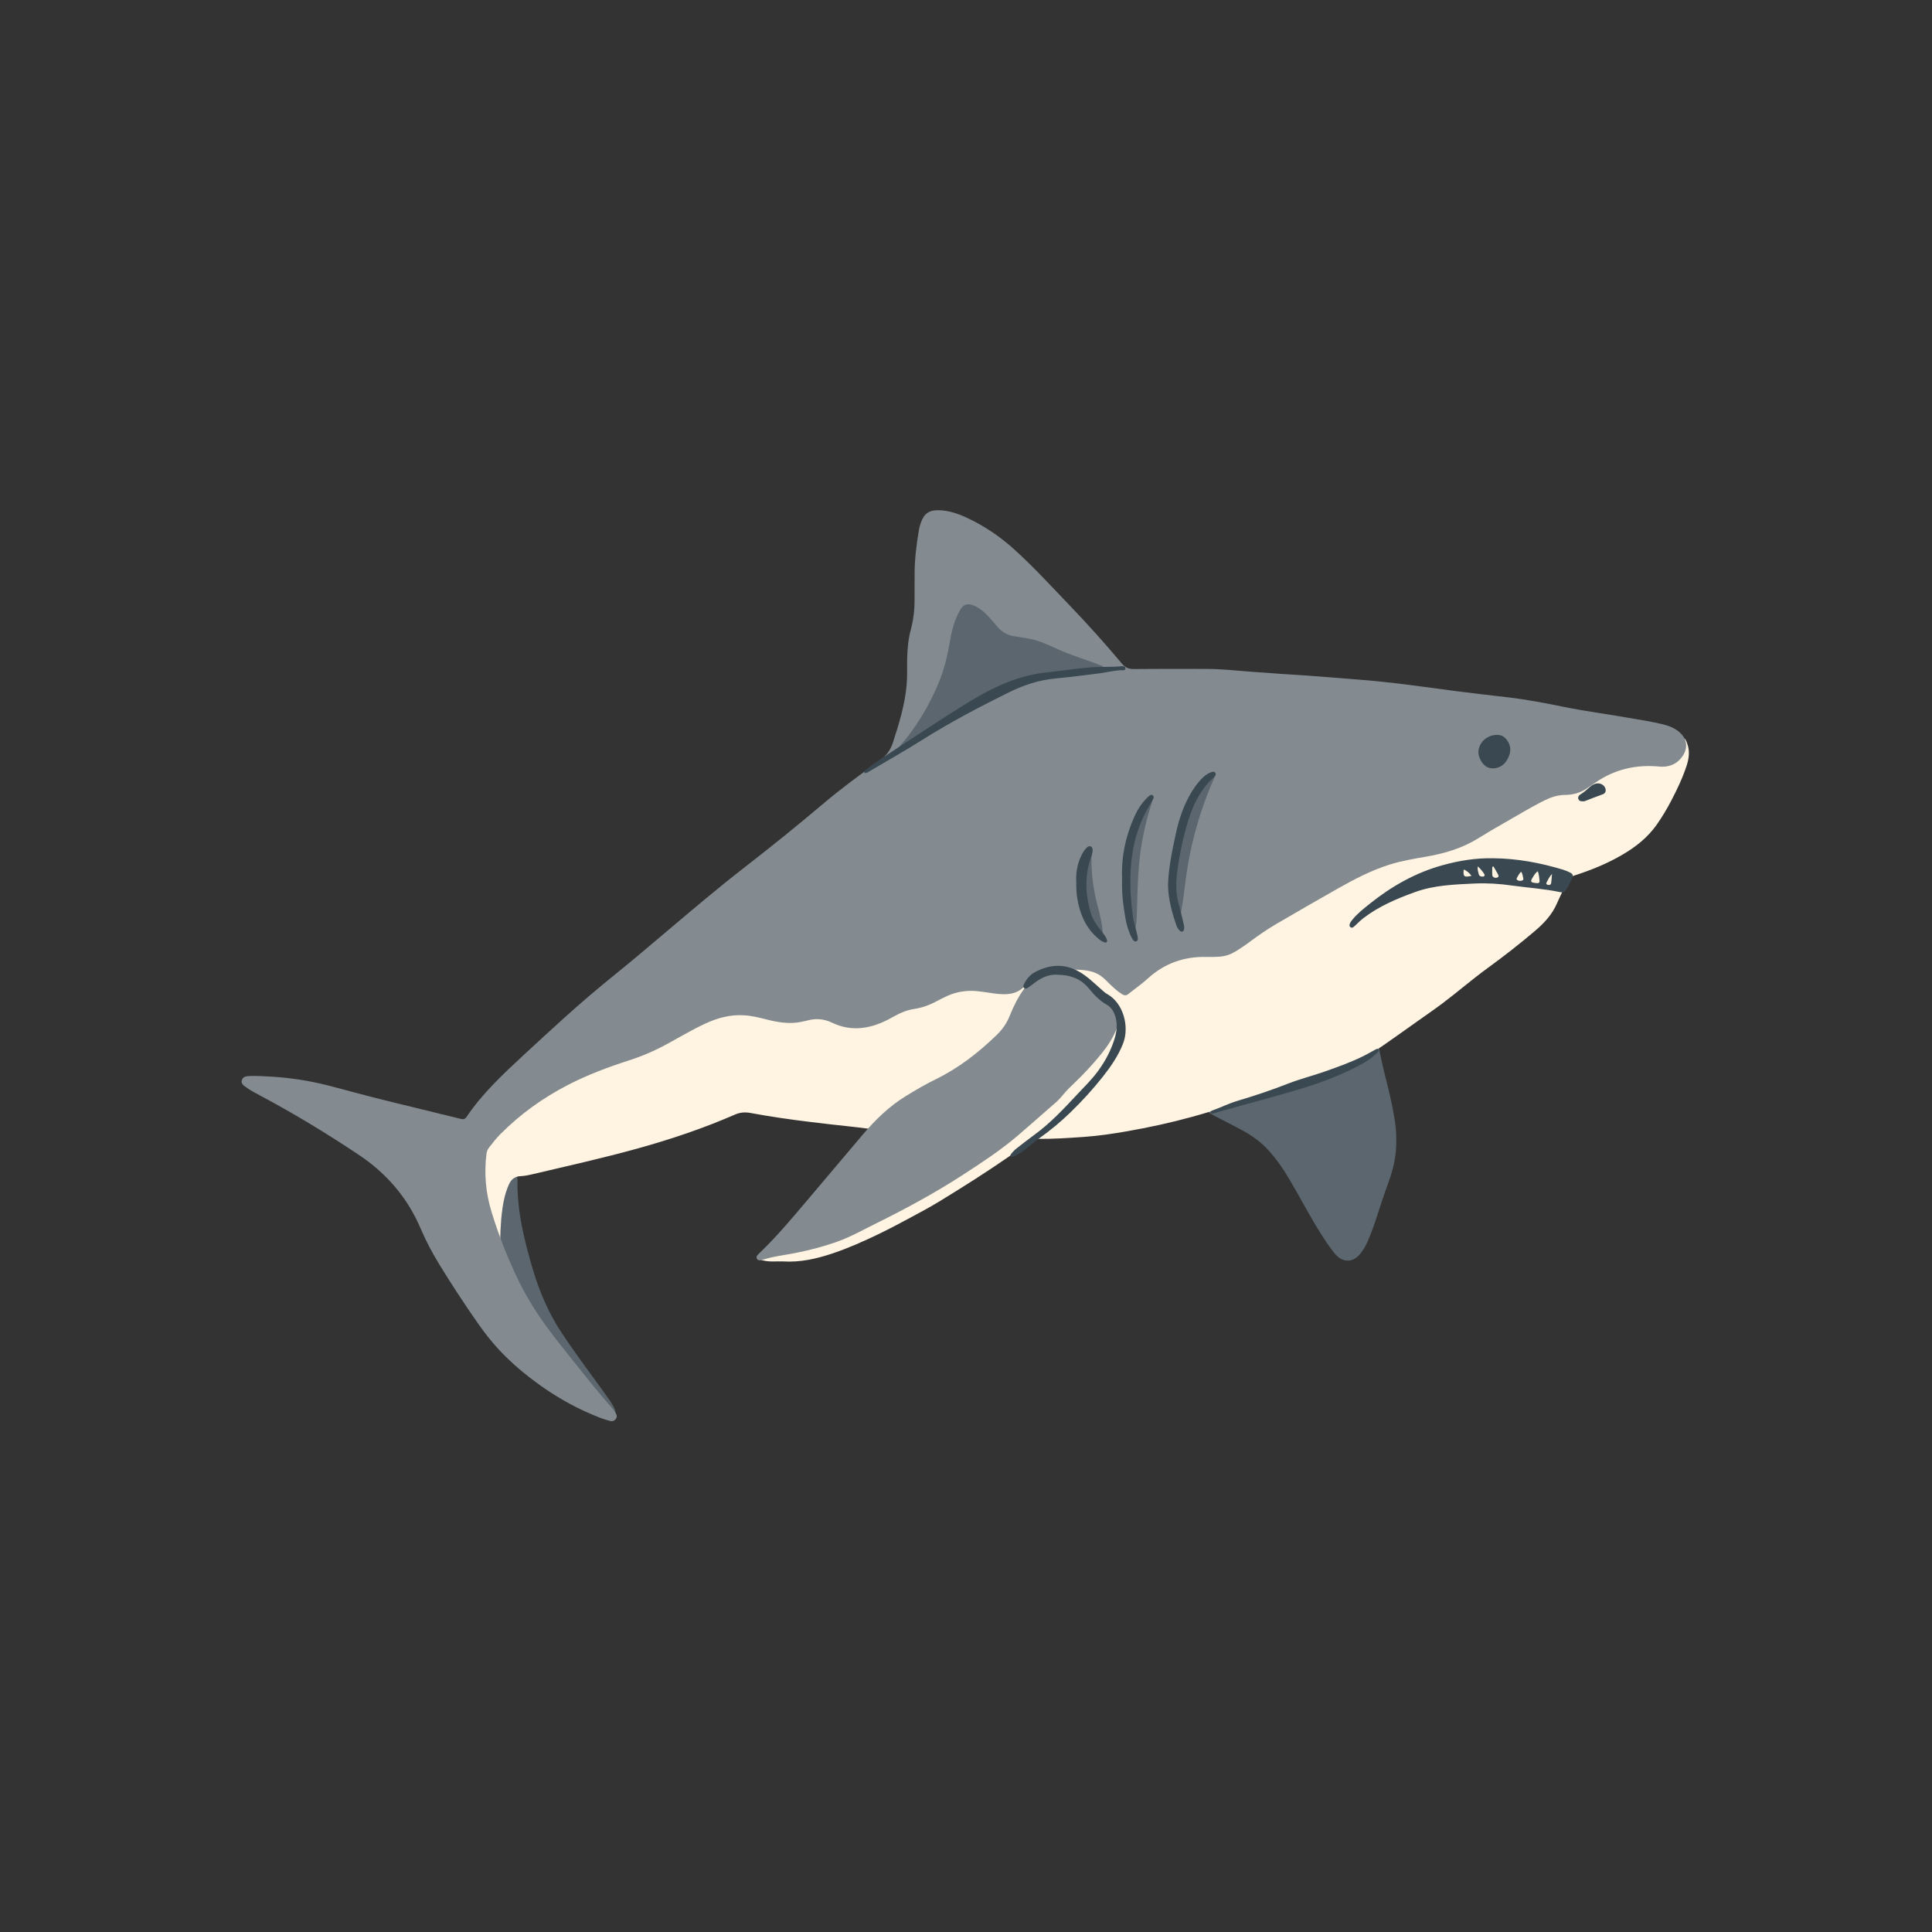 <svg xmlns="http://www.w3.org/2000/svg" xmlns:xlink="http://www.w3.org/1999/xlink" width="500" zoomAndPan="magnify" viewBox="0 0 375 375" height="500" preserveAspectRatio="xMidYMid meet" version="1.0"><rect x="0" y="0" width="375" height="375" fill="#333333" stroke="none"/><defs><clipPath id="d514ab7f56"><path d="M 92 143 L 327.977 143 L 327.977 245 L 92 245 Z M 92 143 " clip-rule="nonzero"/></clipPath><clipPath id="9505e9083e"><path d="M 46.727 99 L 327.977 99 L 327.977 275.941 L 46.727 275.941 Z M 46.727 99 " clip-rule="nonzero"/></clipPath></defs><path fill="#5b666e" d="M 238.551 176.832 C 234.996 180.242 230.82 182.68 226.188 184.344 C 222.93 185.512 219.574 186.27 216.148 186.695 C 213.922 186.973 211.691 186.957 209.465 186.555 C 206.156 185.957 203.727 184.16 202.09 181.258 C 200.906 179.156 200.223 176.895 200.043 174.484 C 200.023 174.246 200.035 173.988 199.953 173.77 C 199.418 172.355 199.676 170.969 200.148 169.621 C 201.34 166.238 202.641 162.902 204.773 159.961 C 209.473 153.488 215.344 148.484 222.848 145.527 C 223.586 145.234 224.34 144.996 225.113 144.816 C 225.316 144.77 225.516 144.73 225.969 144.977 C 224.098 145.902 222.301 146.48 220.664 147.398 C 219.039 148.309 217.43 149.238 215.941 150.363 C 214.445 151.492 212.961 152.629 211.711 154.039 C 212.957 153.129 214.18 152.195 215.445 151.32 C 219.816 148.305 224.555 146.176 229.848 145.414 C 233.598 144.871 237.277 145.129 240.793 146.633 C 244.613 148.262 247.074 151.074 247.734 155.238 C 248.129 157.746 247.914 160.258 247.188 162.707 C 245.562 168.184 242.66 172.891 238.551 176.832 Z M 210.297 139.586 C 206.723 140.855 203.074 141.863 199.406 142.809 C 194.664 144.035 190.047 145.641 185.41 147.195 C 182.992 148.004 180.559 148.742 178.008 149.027 C 176.898 149.148 175.805 149.133 174.73 148.816 C 173.598 148.48 173.102 147.738 173.25 146.559 C 173.445 145.051 173.754 143.566 174.289 142.141 C 175.867 137.934 176.969 133.605 177.719 129.176 C 178.156 126.594 178.746 124.039 179.805 121.625 C 180.871 119.199 182.273 117.008 184.402 115.359 C 186.555 113.691 189.039 112.859 192.324 112.867 C 193.902 112.898 195.902 113.379 197.723 114.438 C 201.383 116.566 205.031 118.719 208.648 120.922 C 210.238 121.887 211.676 123.062 212.887 124.508 C 214.527 126.465 216.129 128.449 217.434 130.645 C 219.086 133.414 218.582 135.395 215.852 137.105 C 214.121 138.191 212.211 138.906 210.297 139.586 Z M 182.516 118.984 C 180.277 121.902 179.441 125.332 178.895 128.867 C 180.359 125.668 181.898 122.496 182.516 118.984 Z M 270.918 218.934 C 270.59 216.02 269.938 213.168 269.23 210.324 C 268.531 207.52 267.836 204.711 267.367 201.852 C 267.215 200.934 267.07 200.012 266.84 199.113 C 266.523 197.891 265.844 197.422 264.59 197.422 C 263.82 197.418 263.09 197.609 262.363 197.824 C 256.902 199.422 251.602 201.457 246.406 203.77 C 243.574 205.031 240.797 206.398 238.176 208.07 C 236.441 209.176 235.16 210.559 234.734 212.629 C 234.652 213.031 234.531 213.363 234.023 213.52 C 233.496 213.684 233.371 214.168 233.543 214.707 C 233.664 215.086 233.93 215.355 234.215 215.605 C 234.688 216.012 235.223 216.328 235.773 216.613 C 237.516 217.516 239.273 218.391 241 219.324 C 242.918 220.359 244.684 221.602 246.168 223.227 C 247.805 225.016 249.152 227 250.379 229.086 C 252.406 232.527 254.234 236.086 256.375 239.461 C 257.227 240.801 258.09 242.129 259.102 243.348 C 260.637 245.191 262.715 245.121 264.152 243.203 C 264.695 242.488 265.145 241.715 265.496 240.883 C 266.004 239.68 266.48 238.461 266.895 237.215 C 267.762 234.602 268.582 231.969 269.539 229.387 C 270.496 226.801 271.051 224.168 271.016 221.41 C 271.004 220.586 271.012 219.762 270.918 218.934 Z M 118.367 271.828 C 117.453 270.531 116.523 269.25 115.582 267.973 C 113.418 265.031 111.285 262.07 109.242 259.043 C 106.57 255.09 104.707 250.766 103.375 246.219 C 101.73 240.625 100.336 234.973 100.449 229.074 C 100.449 228.938 100.441 228.797 100.414 228.66 C 100.285 228.062 99.895 227.926 99.473 228.355 C 98.973 228.875 98.539 229.438 98.277 230.137 C 96.84 233.984 96.18 237.98 95.922 242.055 C 95.902 242.367 95.898 242.746 96.133 242.934 C 96.684 243.383 96.672 244.016 96.828 244.602 C 97.016 245.301 97.168 246.016 97.418 246.688 C 97.887 247.949 98.406 248.145 99.656 247.582 C 99.926 247.883 99.969 248.199 100.047 248.496 C 100.98 251.906 102.391 255.113 104.156 258.172 C 105.145 259.879 106.23 261.555 107.781 262.773 C 108.656 263.461 109.297 264.227 109.797 265.172 C 109.895 265.352 109.996 265.535 110.109 265.707 C 111.086 267.211 112.062 268.711 113.379 269.949 C 114.402 270.914 115.445 271.855 116.449 272.84 C 117.137 273.512 117.805 274.207 118.609 274.75 C 119.062 275.059 119.383 274.898 119.445 274.348 C 119.488 273.957 119.379 273.586 119.203 273.25 C 118.949 272.762 118.684 272.277 118.367 271.828 Z M 118.367 271.828 " fill-opacity="1" fill-rule="nonzero"/><g clip-path="url(#d514ab7f56)"><path fill="#fff4e2" d="M 327.391 148.562 C 326.625 150.922 325.559 153.168 324.41 155.367 C 323.566 156.988 322.633 158.551 321.582 160.051 C 319.816 162.559 317.496 164.387 314.875 165.918 C 311.91 167.652 308.754 168.918 305.504 169.961 C 304.891 170.156 304.496 170.496 304.23 171.062 C 303.562 172.5 302.832 173.906 302.199 175.359 C 301.254 177.547 299.668 179.219 297.906 180.719 C 294.941 183.238 291.871 185.633 288.723 187.918 C 285.715 190.105 282.91 192.555 279.938 194.785 C 278.281 196.023 276.578 197.191 274.891 198.387 C 272.785 199.883 270.688 201.391 268.562 202.859 C 266.516 204.27 264.371 205.504 262.023 206.367 C 257.242 208.125 252.449 209.863 247.629 211.52 C 242.25 213.367 236.891 215.262 231.406 216.77 C 227.219 217.922 222.977 218.844 218.699 219.59 C 215.953 220.07 213.199 220.473 210.414 220.672 C 207.395 220.883 204.375 221.09 201.344 221.055 C 200.578 221.047 199.98 221.309 199.387 221.805 C 198.277 222.734 197.117 223.602 195.93 224.426 C 191.543 227.473 187.027 230.32 182.477 233.109 C 180.539 234.297 178.527 235.363 176.527 236.441 C 174.559 237.5 172.578 238.551 170.562 239.523 C 167.645 240.93 164.688 242.25 161.613 243.285 C 158.492 244.332 155.312 245.055 151.98 244.84 C 150.715 244.789 149.434 244.98 148.176 244.66 C 148.008 244.617 147.832 244.602 147.672 244.543 C 147.387 244.438 147.309 244.254 147.488 243.98 C 147.758 243.57 148.137 243.41 148.625 243.395 C 152.617 243.27 156.473 242.43 160.234 241.125 C 162.484 240.348 164.664 239.402 166.82 238.406 C 167.668 238.016 168.496 237.594 169.336 237.195 C 169.555 237.09 169.816 237.004 169.887 236.758 C 170.094 236.055 170.695 235.766 171.227 235.391 C 172.699 234.355 174.324 233.59 175.902 232.754 C 179.344 230.926 182.668 228.902 186.008 226.91 C 188.289 225.551 190.559 224.184 192.828 222.812 C 193.301 222.527 193.762 222.227 194.219 221.914 C 194.465 221.746 194.887 221.625 194.84 221.297 C 194.777 220.891 194.316 220.93 193.988 220.883 C 193.754 220.844 193.508 220.844 193.27 220.855 C 190.82 220.988 188.383 220.723 185.945 220.598 C 183.617 220.48 181.281 220.285 178.953 220.09 C 176.418 219.875 173.891 219.586 171.355 219.379 C 169.164 219.195 166.984 218.855 164.797 218.629 C 162.297 218.367 159.805 218.078 157.312 217.773 C 153.414 217.305 149.531 216.738 145.672 216.027 C 144.625 215.836 143.664 215.898 142.66 216.336 C 136.523 219.012 130.191 221.141 123.742 222.926 C 116.938 224.809 110.043 226.34 103.168 227.961 C 102.469 228.125 101.746 228.258 101.027 228.293 C 99.887 228.348 99.199 228.93 98.762 229.938 C 98.105 231.438 97.734 233.004 97.516 234.613 C 97.133 237.418 97.055 240.238 97.086 243.066 C 97.09 243.496 97.316 244.223 96.715 244.273 C 96.324 244.305 96.363 243.559 96.262 243.137 C 96.027 242.152 96.059 241.152 96.062 240.152 C 96.066 239.578 95.961 239.16 95.227 239.133 C 94.641 239.109 94.504 238.598 94.418 238.09 C 94.211 236.863 94.156 235.625 94.211 234.383 C 94.25 233.461 94.055 232.633 93.555 231.836 C 92.32 229.867 92.242 227.711 92.84 225.555 C 93.816 222.027 95.41 218.812 97.848 216.031 C 99.574 214.066 101.133 211.953 102.91 210.039 C 105.32 207.445 107.801 204.914 110.762 202.891 C 113.418 201.082 116.191 199.484 119.074 198.094 C 122.859 196.273 126.688 194.547 130.57 192.93 C 135.242 190.984 139.93 189.07 144.652 187.238 C 149.434 185.379 154.23 183.555 159.059 181.809 C 163.691 180.137 168.328 178.465 173.02 176.965 C 178.363 175.25 183.707 173.523 189.09 171.918 C 191.961 171.062 194.84 170.238 197.719 169.406 C 198.637 169.145 198.805 169.242 198.957 170.18 C 199.094 171.027 199.027 171.891 199.219 172.742 C 199.824 175.43 200.863 177.922 202.348 180.234 C 202.879 181.059 203.598 181.707 204.309 182.352 C 204.723 182.727 205.242 182.926 205.805 183 C 207.434 183.215 208.848 183.852 210.285 184.695 C 212.199 185.824 214.387 186.449 216.629 186.715 C 217.598 186.832 218.535 186.625 219.465 186.301 C 220.961 185.777 222.484 185.336 223.992 184.844 C 225.98 184.191 227.746 183.16 229.32 181.77 C 231.848 179.539 234.406 177.344 236.949 175.133 C 239.871 172.59 242.512 169.801 244.652 166.559 C 245.992 164.527 246.969 162.336 247.672 160.016 C 247.691 159.949 247.719 159.883 247.727 159.816 C 247.883 158.832 248.441 158.395 249.441 158.227 C 252.5 157.719 255.551 157.16 258.582 156.531 C 263.742 155.465 268.902 154.391 274.035 153.191 C 282.02 151.332 289.977 149.355 297.945 147.422 C 302.664 146.273 307.402 145.191 312.207 144.465 C 313.941 144.207 315.672 143.918 317.438 143.898 C 318.086 143.891 318.738 143.691 319.387 143.723 C 321.273 143.809 323.176 143.82 324.973 144.543 C 325.355 144.695 325.629 144.645 325.77 144.199 C 325.906 143.766 326.109 143.266 326.605 143.27 C 327.18 143.273 327.312 143.871 327.477 144.305 C 328.012 145.727 327.836 147.188 327.391 148.562 Z M 327.391 148.562 " fill-opacity="1" fill-rule="nonzero"/></g><g clip-path="url(#9505e9083e)"><path fill="#838b90" d="M 326.414 142.543 C 325.57 141.617 324.52 141.086 323.332 140.75 C 320.973 140.086 318.543 139.773 316.137 139.34 C 312 138.598 307.828 138.074 303.711 137.238 C 300.031 136.488 296.348 135.773 292.613 135.344 C 289.191 134.949 285.773 134.551 282.359 134.113 C 277.441 133.484 272.543 132.738 267.605 132.258 C 263.77 131.883 259.922 131.621 256.082 131.305 C 252.754 131.035 249.418 130.883 246.094 130.609 C 244.992 130.52 243.895 130.473 242.797 130.383 C 239.879 130.148 236.969 129.836 234.039 129.836 C 229.387 129.84 224.734 129.812 220.082 129.863 C 219.09 129.871 218.398 129.566 217.77 128.816 C 214.531 124.965 211.18 121.211 207.695 117.59 C 204.164 113.914 200.73 110.141 196.945 106.711 C 194.164 104.191 191.109 102.102 187.711 100.516 C 185.988 99.711 184.191 99.086 182.262 99.035 C 180.301 98.98 179.328 99.699 178.711 101.539 C 178.582 101.934 178.445 102.328 178.379 102.734 C 177.898 105.66 177.508 108.594 177.523 111.57 C 177.531 113.188 177.504 114.809 177.516 116.43 C 177.527 118.406 177.285 120.352 176.777 122.258 C 176.293 124.07 176.129 125.918 176.082 127.781 C 176.043 129.469 176.129 131.164 175.988 132.844 C 175.656 136.75 174.504 140.469 173.301 144.18 C 172.805 145.707 171.934 146.781 170.641 147.703 C 166.914 150.367 163.227 153.09 159.727 156.051 C 154.805 160.211 149.797 164.262 144.703 168.207 C 139.5 172.238 134.484 176.496 129.457 180.742 C 126.246 183.453 123.051 186.18 119.781 188.82 C 116.293 191.633 112.879 194.527 109.559 197.531 C 106.879 199.961 104.203 202.398 101.555 204.859 C 97.594 208.543 93.625 212.23 90.582 216.762 C 90.285 217.203 89.957 217.316 89.445 217.18 C 88.215 216.852 86.969 216.578 85.734 216.27 C 79.918 214.816 74.074 213.48 68.289 211.91 C 64.965 211.008 61.641 210.086 58.227 209.57 C 56.523 209.312 54.82 209.113 53.098 209.004 C 51.516 208.902 49.934 208.801 48.352 208.859 C 47.754 208.883 47.125 208.996 46.934 209.676 C 46.746 210.328 47.277 210.68 47.715 211 C 48.578 211.637 49.531 212.125 50.473 212.629 C 57.105 216.168 63.531 220.059 69.773 224.242 C 75.098 227.816 79.129 232.531 81.66 238.484 C 82.645 240.801 83.82 243.031 85.129 245.184 C 87.551 249.156 90.102 253.047 92.766 256.863 C 94.367 259.156 96.133 261.324 98.121 263.285 C 100.258 265.391 102.574 267.289 105.031 269.023 C 108.652 271.582 112.516 273.68 116.66 275.258 C 117.238 275.477 117.836 275.648 118.434 275.809 C 118.871 275.922 119.262 275.789 119.531 275.414 C 119.809 275.023 119.738 274.613 119.496 274.25 C 119.207 273.824 118.883 273.418 118.551 273.023 C 117.531 271.812 116.473 270.629 115.477 269.398 C 113.113 266.48 110.762 263.555 108.438 260.605 C 105.531 256.914 102.855 253.066 100.785 248.84 C 98.625 244.438 96.824 239.883 95.398 235.195 C 94.281 231.531 93.945 227.77 94.426 223.949 C 94.484 223.484 94.652 223.09 94.934 222.73 C 95.629 221.828 96.328 220.934 97.133 220.125 C 101.004 216.23 105.414 213.07 110.289 210.562 C 114.066 208.617 118.031 207.125 122.07 205.828 C 124.637 205 127.094 203.949 129.465 202.652 C 131.914 201.316 134.312 199.887 136.844 198.703 C 139.254 197.574 141.754 196.902 144.441 197.07 C 145.93 197.16 147.367 197.512 148.801 197.883 C 150.406 198.301 152.027 198.586 153.695 198.555 C 154.812 198.535 155.887 198.277 156.953 198.016 C 158.531 197.629 160.023 197.812 161.477 198.488 C 161.695 198.59 161.918 198.691 162.141 198.785 C 164.035 199.578 165.992 199.762 168.012 199.422 C 170.055 199.074 171.895 198.227 173.664 197.211 C 174.848 196.531 176.086 196.055 177.426 195.84 C 178.977 195.594 180.43 195.09 181.805 194.336 C 182.379 194.023 182.969 193.738 183.559 193.453 C 185.102 192.703 186.723 192.332 188.445 192.324 C 189.973 192.32 191.457 192.641 192.961 192.832 C 195.098 193.102 197.168 193.172 198.84 191.465 C 198.855 191.449 198.902 191.465 199.016 191.473 C 198.93 191.637 198.875 191.789 198.785 191.918 C 197.605 193.551 196.711 195.332 195.973 197.195 C 195.402 198.633 194.531 199.852 193.426 200.922 C 189.91 204.316 186.098 207.289 181.688 209.453 C 179.645 210.453 177.68 211.598 175.742 212.797 C 172.539 214.777 169.887 217.367 167.469 220.219 C 163.887 224.453 160.316 228.695 156.727 232.926 C 153.762 236.418 150.836 239.945 147.516 243.117 C 147.34 243.285 147.172 243.457 147.012 243.641 C 146.844 243.836 146.781 244.062 146.906 244.309 C 147.027 244.555 147.254 244.648 147.504 244.621 C 147.742 244.598 147.98 244.539 148.207 244.465 C 149.496 244.066 150.816 243.828 152.141 243.609 C 155.648 243.027 159.102 242.215 162.453 241.027 C 165.094 240.094 167.523 238.715 170.027 237.477 C 175.742 234.645 181.352 231.625 186.711 228.156 C 190.414 225.758 194.109 223.348 197.477 220.484 C 199.574 218.699 201.629 216.863 203.707 215.051 C 204.539 214.328 205.41 213.641 206.105 212.781 C 206.734 212 207.422 211.273 208.148 210.59 C 210.156 208.691 212.039 206.684 213.777 204.539 C 215.039 202.977 216.145 201.328 216.828 199.41 C 217.488 197.555 217.273 195.977 215.633 194.711 C 214.43 193.781 213.375 192.684 212.312 191.605 C 210.84 190.113 209.238 188.824 207.156 188.258 C 207.898 188.215 208.625 188.18 209.348 188.223 C 210.867 188.312 212.367 188.504 213.668 189.422 C 214.375 189.922 214.941 190.578 215.57 191.164 C 216.25 191.801 216.934 192.434 217.723 192.93 C 218.113 193.176 218.508 193.336 218.957 192.977 C 220.219 191.965 221.566 191.047 222.758 189.957 C 225.977 187.004 229.777 185.66 234.09 185.738 C 238.207 185.812 238.727 185.504 242.023 183.215 C 242.195 183.098 242.355 182.969 242.523 182.844 C 244.238 181.57 245.996 180.352 247.844 179.277 C 251.805 176.973 255.766 174.672 259.758 172.418 C 262.91 170.641 266.117 168.969 269.586 167.859 C 271.957 167.102 274.402 166.695 276.848 166.27 C 280.406 165.656 283.82 164.645 286.918 162.719 C 288.527 161.719 290.16 160.754 291.812 159.824 C 294.48 158.316 297.09 156.695 299.84 155.332 C 301.09 154.715 302.402 154.297 303.805 154.293 C 305.449 154.289 306.922 153.82 308.25 152.863 C 308.699 152.539 309.164 152.242 309.617 151.93 C 313.375 149.332 317.52 148.355 322.059 148.789 C 324.273 149 325.926 148.051 326.883 146.27 C 327.559 145.004 327.371 143.598 326.414 142.543 Z M 213.883 181.457 C 213.305 180.996 213.023 180.438 212.723 179.91 C 211.312 177.418 210.562 174.715 210.188 171.887 C 209.93 169.941 210.094 168.043 210.668 166.176 C 210.789 165.781 210.934 165.391 211.227 165.078 C 211.352 164.945 211.508 164.863 211.688 164.93 C 211.863 164.992 211.949 165.156 211.941 165.34 C 211.918 165.82 211.859 166.301 211.855 166.781 C 211.828 169.691 212.219 172.547 212.926 175.367 C 213.344 177.035 213.824 178.691 213.988 180.414 C 214.02 180.719 214.117 181.02 213.883 181.457 Z M 213.383 129.957 C 212.723 129.547 212.051 129.945 211.359 130.082 C 211.023 130.148 210.676 130.23 210.336 130.215 C 208.078 130.098 205.898 130.711 203.68 130.938 C 199.777 131.34 196.207 132.809 192.672 134.332 C 190.473 135.281 188.379 136.516 186.453 137.98 C 186 138.324 185.453 138.434 184.977 138.715 C 183.645 139.504 182.297 140.266 180.965 141.059 C 180.273 141.473 179.797 142.125 179.289 142.73 C 178.914 143.172 178.508 143.488 177.898 143.488 C 177.305 143.488 176.863 143.828 176.461 144.215 C 176.062 144.598 175.688 145 175.293 145.387 C 175.07 145.605 174.828 145.797 174.516 145.879 C 174.379 145.914 174.227 145.895 174.16 145.758 C 174.121 145.676 174.121 145.543 174.168 145.465 C 174.27 145.289 174.398 145.125 174.531 144.969 C 177.84 141.207 180.375 136.965 182.273 132.344 C 183.312 129.82 183.918 127.168 184.383 124.477 C 184.707 122.574 185.148 120.695 186.059 118.965 C 186.188 118.719 186.309 118.469 186.457 118.238 C 187.062 117.312 187.711 117.086 188.754 117.441 C 189.648 117.746 190.402 118.273 191.102 118.906 C 192.07 119.793 192.863 120.84 193.742 121.809 C 194.59 122.746 195.613 123.301 196.852 123.492 C 197.941 123.664 199.031 123.816 200.109 124.043 C 201.941 124.43 203.621 125.25 205.316 126.012 C 207.078 126.805 208.898 127.441 210.719 128.074 C 211.691 128.41 212.66 128.773 213.625 129.133 C 213.844 129.215 214.137 129.289 214.09 129.598 C 214.039 129.953 213.734 129.965 213.383 129.957 Z M 223.383 156.402 C 222.355 159.629 221.652 162.922 221.246 166.281 C 221.102 167.477 221.004 168.68 220.93 169.879 C 220.785 172.285 220.746 174.695 220.68 177.105 C 220.645 178.43 220.559 179.773 220.211 181.082 C 219.824 181.07 219.828 180.777 219.777 180.57 C 219.348 178.758 219.047 176.926 218.883 175.07 C 218.672 172.629 218.672 170.191 218.887 167.75 C 219.219 164.012 219.977 160.391 221.812 157.07 C 222.242 156.293 222.711 155.535 223.535 154.855 C 223.746 155.512 223.523 155.961 223.383 156.402 Z M 235.832 150.625 C 235.801 150.758 235.73 150.883 235.676 151.008 C 232.824 157.484 230.945 164.238 230.078 171.262 C 229.82 173.348 229.566 175.43 229.164 177.496 C 229.082 177.918 228.961 178.336 228.859 178.758 C 228.391 178.148 228.352 177.496 228.238 176.871 C 227.277 171.59 228.023 166.438 229.449 161.348 C 230.203 158.656 231.18 156.039 232.469 153.551 C 233.008 152.508 233.625 151.512 234.512 150.715 C 234.77 150.484 235.039 150.266 235.387 150.184 C 235.746 150.105 235.926 150.281 235.832 150.625 Z M 235.832 150.625 " fill-opacity="1" fill-rule="nonzero"/></g><path fill="#394851" d="M 304.684 169.328 C 304.285 169.125 303.867 168.953 303.441 168.824 C 299.004 167.473 294.484 166.629 289.836 166.586 C 286.496 166.52 283.242 167.039 280.039 167.926 C 274.773 169.379 270.121 172.008 265.883 175.406 C 264.707 176.352 263.5 177.285 262.535 178.469 C 262.316 178.734 262.09 178.996 261.984 179.336 C 261.91 179.586 261.91 179.82 262.145 179.984 C 262.344 180.121 262.551 180.059 262.719 179.926 C 262.934 179.758 263.137 179.57 263.332 179.375 C 263.746 178.961 264.176 178.566 264.641 178.207 C 267.66 175.891 271.117 174.434 274.656 173.152 C 278.406 171.797 282.348 171.672 286.27 171.488 C 288.645 171.383 291.02 171.535 293.375 171.867 C 296.543 172.316 299.75 172.508 302.887 173.172 C 303.363 173.273 303.676 173.164 303.934 172.766 C 304.406 172.039 304.809 171.277 305.141 170.48 C 305.398 169.859 305.309 169.652 304.684 169.328 Z M 284.105 168.777 C 284.762 169.012 285.188 169.469 285.625 169.992 C 284.191 170.344 283.953 170.156 284.105 168.777 Z M 288.098 170.031 C 287.98 170.176 287.789 170.152 287.617 170.141 C 287.309 170.121 287.086 169.961 287.02 169.664 C 286.922 169.238 286.754 168.816 286.828 168.16 C 287.398 168.676 287.734 169.102 288.035 169.559 C 288.133 169.703 288.227 169.871 288.098 170.031 Z M 290.621 170.328 C 290.207 170.492 289.695 170.277 289.66 169.883 C 289.613 169.348 289.648 168.805 289.648 168.266 C 289.727 168.234 289.801 168.203 289.879 168.172 C 290.164 168.664 290.461 169.148 290.723 169.648 C 290.836 169.875 291.023 170.168 290.621 170.328 Z M 295.469 170.898 C 295.137 171.027 294.781 171.004 294.48 170.797 C 294.309 170.68 294.371 170.492 294.461 170.336 C 294.684 169.961 294.871 169.555 295.242 169.199 C 295.547 169.586 295.531 169.949 295.621 170.273 C 295.688 170.504 295.766 170.781 295.469 170.898 Z M 298.406 171.418 C 298.27 171.41 298.133 171.398 297.996 171.383 C 297.117 171.289 297.004 171.09 297.465 170.375 C 297.734 169.953 297.953 169.477 298.488 169.105 C 298.715 169.766 298.773 170.367 298.828 170.973 C 298.852 171.258 298.715 171.434 298.406 171.418 Z M 301.09 171.344 C 301.039 171.754 300.738 171.84 300.406 171.738 C 299.98 171.613 300.148 171.324 300.293 171.086 C 300.551 170.66 300.703 170.16 301.242 169.664 C 301.184 170.352 301.152 170.848 301.09 171.344 Z M 217.965 202.609 C 217.035 204.945 215.637 206.992 214.098 208.938 C 212.152 211.398 210.039 213.719 207.785 215.902 C 205.879 217.75 203.836 219.441 201.668 220.977 C 200.484 221.812 199.465 222.855 198.246 223.641 C 197.75 223.961 197.266 224.285 196.711 224.484 C 196.516 224.555 196.293 224.648 196.156 224.426 C 196.055 224.262 196.172 224.094 196.277 223.957 C 196.609 223.512 197.016 223.137 197.453 222.801 C 198.516 221.977 199.562 221.137 200.652 220.352 C 203.809 218.078 206.438 215.25 209.074 212.434 C 210.465 210.953 211.922 209.527 213.129 207.883 C 214.547 205.949 215.656 203.859 216.355 201.562 C 216.746 200.266 216.902 198.941 216.566 197.586 C 216.297 196.496 215.793 195.574 214.812 195.016 C 213.434 194.23 212.371 193.105 211.387 191.91 C 209.883 190.074 207.957 189.219 205.168 189.195 C 203.766 189.082 202.164 189.695 200.73 190.832 C 200.355 191.133 199.965 191.418 199.566 191.688 C 199.336 191.84 199.059 192 198.805 191.789 C 198.492 191.535 198.656 191.211 198.797 190.938 C 199.277 190 199.938 189.191 200.871 188.695 C 203.625 187.23 206.406 186.969 209.258 188.492 C 210.898 189.371 212.188 190.656 213.555 191.859 C 213.996 192.246 214.41 192.672 214.922 192.957 C 217.992 194.648 219.309 199.238 217.965 202.609 Z M 204.895 131.688 C 201.652 131.984 198.633 133 195.746 134.426 C 190.031 137.25 184.398 140.219 178.996 143.621 C 175.676 145.715 172.254 147.645 168.875 149.645 C 168.559 149.832 168.258 150.078 167.785 150.051 C 167.723 149.598 168.016 149.48 168.215 149.312 C 169.172 148.516 170.195 147.82 171.234 147.137 C 174.945 144.699 178.652 142.246 182.387 139.84 C 185.516 137.824 188.629 135.785 191.941 134.07 C 195.43 132.266 199.078 130.953 202.996 130.531 C 205.766 130.234 208.523 129.82 211.301 129.559 C 213.297 129.371 215.293 129.512 217.285 129.348 C 217.699 129.312 218.414 129.203 218.449 129.68 C 218.488 130.289 217.777 130.059 217.387 130.09 C 216.008 130.203 214.668 130.531 213.305 130.707 C 210.504 131.066 207.703 131.43 204.895 131.688 Z M 228.512 169.047 C 228.23 171.23 228.184 173.441 228.816 175.609 C 229.172 176.832 229.438 178.082 229.746 179.32 C 229.828 179.656 229.887 179.996 229.828 180.34 C 229.793 180.551 229.719 180.754 229.496 180.82 C 229.273 180.887 229.098 180.758 228.949 180.609 C 228.645 180.312 228.449 179.945 228.316 179.555 C 227.438 177.004 226.742 174.418 226.715 171.75 C 226.816 168.332 227.531 165.07 228.23 161.801 C 228.77 159.297 229.555 156.879 230.77 154.617 C 231.477 153.309 232.305 152.082 233.363 151.027 C 233.828 150.559 234.352 150.164 234.973 149.93 C 235.285 149.812 235.668 149.652 235.906 150.027 C 236.121 150.363 235.828 150.598 235.633 150.836 C 235.609 150.859 235.586 150.887 235.559 150.91 C 232.602 153.59 231.18 157.121 230.172 160.852 C 229.445 163.543 228.867 166.281 228.512 169.047 Z M 267.586 203.727 C 267.691 203.898 267.574 204.074 267.457 204.191 C 266.629 205.027 265.715 205.746 264.688 206.324 C 260.793 208.508 256.648 210.066 252.387 211.363 C 247.25 212.922 242.047 214.25 236.887 215.715 C 236.391 215.855 235.902 216.012 235.473 216.145 C 235.238 216.105 235.02 216.148 234.988 215.922 C 234.953 215.652 235.199 215.582 235.379 215.516 C 237 214.945 238.543 214.164 240.195 213.672 C 243.527 212.684 246.824 211.578 250.062 210.312 C 252.375 209.41 254.781 208.809 257.121 207.988 C 259.75 207.059 262.379 206.129 264.867 204.863 C 265.605 204.488 266.316 204.066 267.043 203.676 C 267.223 203.582 267.445 203.492 267.586 203.727 Z M 223.781 155.199 C 223.625 155.508 223.445 155.801 223.262 156.094 C 220.852 159.992 219.727 164.25 219.465 168.809 C 219.289 171.926 219.48 174.996 219.926 178.066 C 220.051 178.922 220.297 179.746 220.523 180.574 C 220.633 180.973 220.734 181.375 220.805 181.781 C 220.863 182.117 220.941 182.555 220.566 182.699 C 220.113 182.875 219.914 182.426 219.723 182.113 C 219.559 181.852 219.445 181.559 219.324 181.277 C 218.523 179.453 218.324 177.492 218.039 175.551 C 217.797 173.879 217.754 172.191 217.793 170.238 C 217.641 166.371 218.445 162.426 220.117 158.652 C 220.719 157.289 221.48 156.023 222.543 154.961 C 222.688 154.816 222.832 154.664 222.992 154.535 C 223.207 154.363 223.449 154.16 223.73 154.363 C 224.059 154.602 223.918 154.922 223.781 155.199 Z M 211.758 166.398 C 210.512 169.98 210.656 173.574 211.707 177.164 C 212.09 178.48 212.863 179.578 213.703 180.637 C 214.133 181.176 214.598 181.691 214.832 182.355 C 214.891 182.52 214.949 182.691 214.812 182.84 C 214.676 182.996 214.5 182.949 214.336 182.895 C 213.836 182.727 213.434 182.406 213.039 182.066 C 210.77 180.09 209.652 177.516 209.137 174.617 C 208.945 173.527 208.887 172.43 208.902 171.164 C 208.809 169.539 209.059 167.816 209.824 166.188 C 210.105 165.59 210.434 165.027 210.898 164.559 C 211.125 164.332 211.391 164.145 211.727 164.305 C 212.059 164.461 212.094 164.777 212.082 165.098 C 212.062 165.555 211.906 165.977 211.758 166.398 Z M 287.52 147.777 C 286.82 146.625 286.73 145.453 287.477 144.289 C 288.156 143.227 289.352 142.621 290.617 142.637 C 291.312 142.633 291.887 142.914 292.332 143.434 C 293.164 144.406 293.363 145.508 292.906 146.699 C 292.438 147.918 291.648 148.848 290.305 149.09 C 289.102 149.309 288.16 148.824 287.52 147.777 Z M 311.121 154.164 C 309.93 154.586 308.754 155.055 307.574 155.508 C 307.48 155.543 307.371 155.531 307.293 155.539 C 306.914 155.543 306.547 155.516 306.387 155.148 C 306.199 154.723 306.438 154.391 306.773 154.188 C 307.488 153.762 308.078 153.191 308.703 152.656 C 309.02 152.391 309.379 152.184 309.789 152.094 C 310.426 151.953 311.086 152.191 311.43 152.688 C 311.816 153.238 311.738 153.949 311.121 154.164 Z M 311.121 154.164 " fill-opacity="1" fill-rule="nonzero"/></svg>